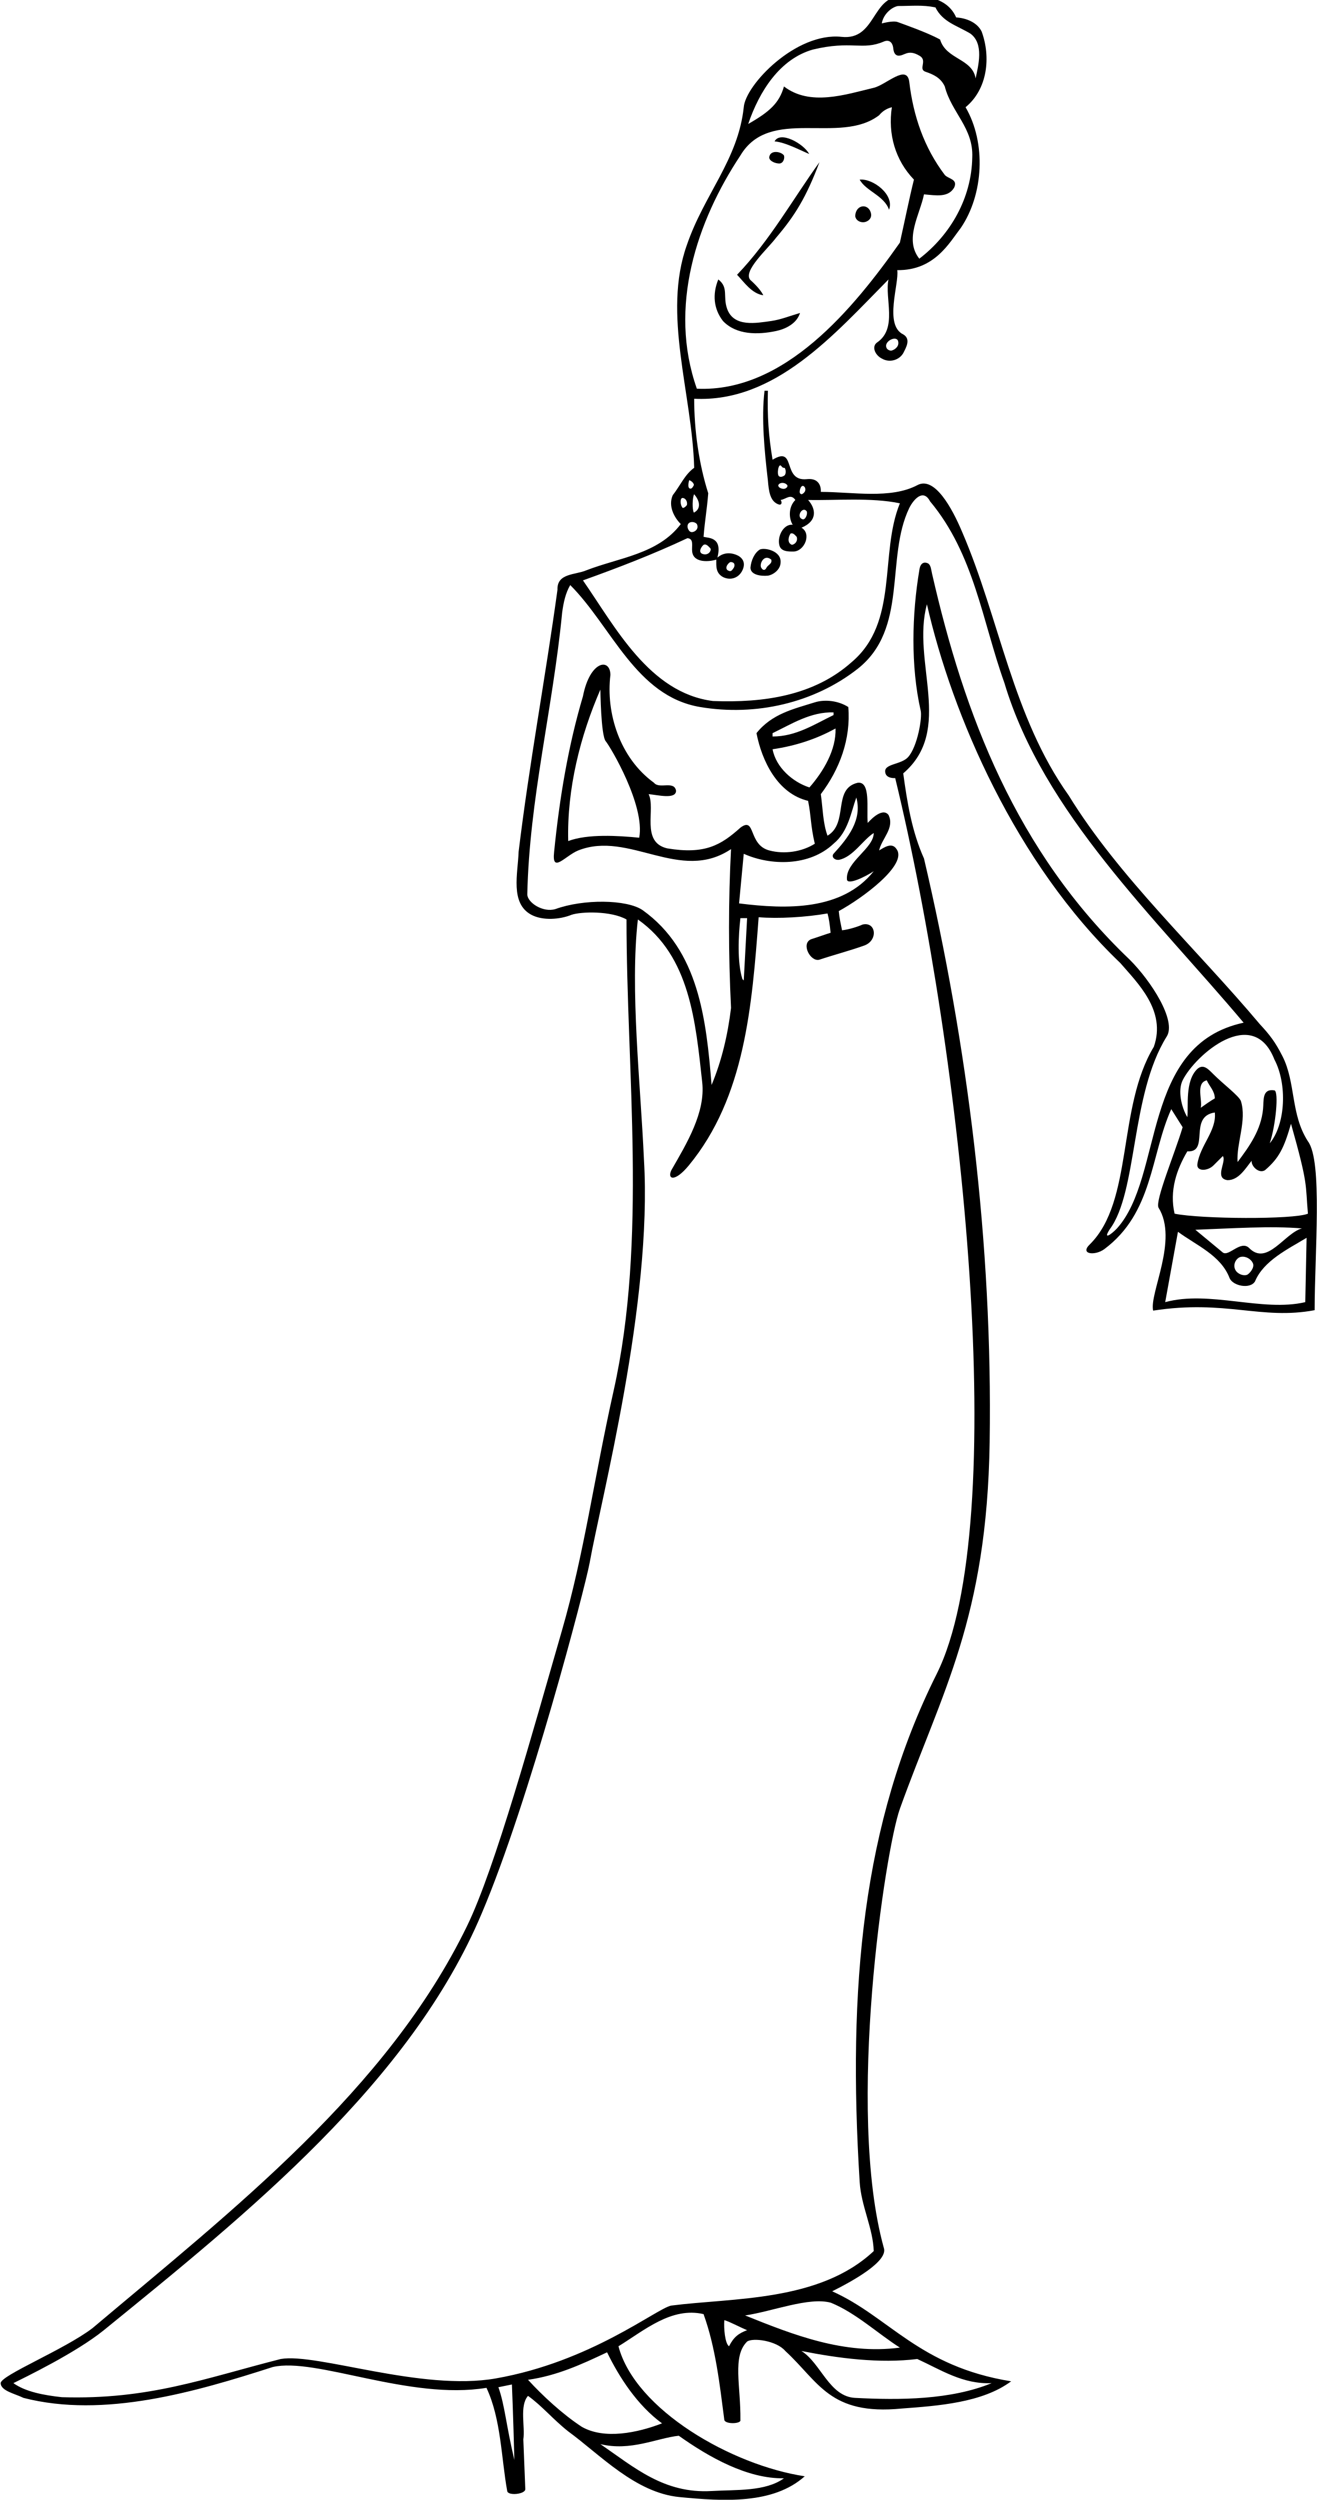 <?xml version="1.0" encoding="UTF-8"?>
<svg xmlns="http://www.w3.org/2000/svg" xmlns:xlink="http://www.w3.org/1999/xlink" width="197pt" height="373pt" viewBox="0 0 197 373" version="1.1">
<g id="surface1">
<path style=" stroke:none;fill-rule:nonzero;fill:rgb(0%,0%,0%);fill-opacity:1;" d="M 114.602 85.898 C 115.383 85.785 116.5 85 116.5 83.898 C 116.602 82.199 114.129 81.664 113.398 82 C 112.602 82.5 112.102 83.602 112 84.699 C 112.004 85.766 113.5 86 114.602 85.898 Z M 115.102 83.5 C 115.301 84.102 114.578 84.316 114.398 84.699 C 114.219 85.082 113.902 85.223 113.602 84.699 C 113.297 84.18 114 82.602 115.102 83.5 "/>
<path style=" stroke:none;fill-rule:nonzero;fill:rgb(0%,0%,0%);fill-opacity:1;" d="M 115.801 49.398 C 117.227 49.102 118.898 48.301 119.398 46.699 C 117.898 47.137 116.539 47.691 115.102 47.898 C 112.898 48.199 109.516 48.879 108.516 46.078 C 107.859 44.215 108.77 42.902 107.199 41.699 C 106.301 43.898 106.5 46.102 107.898 47.898 C 109.898 50 113.105 49.965 115.801 49.398 "/>
<path style=" stroke:none;fill-rule:nonzero;fill:rgb(0%,0%,0%);fill-opacity:1;" d="M 195.199 170.301 C 192.586 166.25 193.41 161.562 191.398 157.602 C 190.336 155.5 189.5 154.414 188 152.801 C 178.5 141.5 167 130.898 159.5 118.699 C 151.102 106.898 149.199 92.398 143.602 79.398 C 142.086 75.789 139.461 71 136.898 72.398 C 132.898 74.5 127.199 73.398 122.5 73.398 C 122.5 73.398 122.738 71.242 120.398 71.5 C 116.656 71.867 118.898 66.398 115.301 68.602 C 114.699 65 114.5 62.102 114.602 58.301 L 114.102 58.301 C 113.602 62.398 114.102 67.398 114.602 71.699 C 114.738 73.258 114.898 74.898 116.301 75.301 C 116.715 75.344 116.715 74.883 116.5 74.602 C 117.301 74.5 118 73.602 118.699 74.602 C 117.602 75.699 117.75 77.434 118.305 78.301 C 116.949 78.16 116 80 116.301 81.301 C 116.5 82.301 117.602 82.305 118.398 82.301 C 120.039 82.293 121.18 79.66 119.617 78.742 C 122.129 77.691 121.703 75.824 120.602 74.602 C 124.602 74.699 130 74.199 134.301 75.102 C 131.199 82.699 134.199 92.801 127.102 98.801 C 121.5 103.801 114 104.898 106.398 104.602 C 96.898 103.398 91.801 93.5 87 86.602 C 92.301 84.699 97.5 82.699 102.602 80.301 C 103.602 80.398 103.199 81.5 103.301 82.301 C 103.5 84.102 106 83.801 106.898 83.5 C 106.898 84.5 106.801 85.5 107.898 86.102 C 108.988 86.652 110.242 86.277 110.801 85.102 C 111.41 83.809 110.641 83.074 109.84 82.773 C 108.715 82.348 107.77 82.598 107.066 83.199 C 107.863 80.094 105.699 80.301 105 80.102 C 105.199 77.602 105.5 76.102 105.699 73.602 C 104.301 69.199 103.602 64.199 103.602 59.5 C 115.699 60.102 124.5 49.898 132.602 41.699 C 132 44.5 134 49 130.898 51.102 C 130.039 51.715 130.602 53 131.602 53.5 C 132.801 54.199 134.227 53.695 134.801 52.699 C 135.199 51.898 136 50.602 134.801 49.898 C 131.898 48.5 134.219 42.312 133.906 40.309 C 139.484 40.379 141.699 36.199 143.398 34 C 146.801 29 147.199 21.301 144.102 16 C 147.398 13.301 147.898 8.5 146.5 4.699 C 145.82 3.324 144.18 2.691 142.699 2.602 C 141.398 -0.398 137.801 -0.898 134.5 -0.5 C 130.102 -0.602 130.727 6.055 125.602 5.5 C 118.805 4.766 111.25 12.664 111 16 C 110.164 23.836 105.086 29 102.5 36.586 C 98.832 46.914 103.301 58.699 103.602 69.801 C 102.199 70.801 101.5 72.5 100.398 73.898 C 99.699 75.5 100.602 77.199 101.602 78.199 C 98.199 82.699 92.398 83.199 87.5 85.102 C 85.898 85.801 83.102 85.5 83.199 88 C 81.398 101.102 79 113.898 77.398 127.102 C 77.301 130.301 76.09 134.789 79.301 136.5 C 81.016 137.414 83.602 137.199 85.301 136.5 C 86.75 136.012 91.199 135.898 93.5 137.199 C 93.5 159.898 96.609 185.012 91.582 207.5 C 88.617 220.758 87.219 231.684 83.855 243.336 C 79.52 258.336 73.922 278.723 69.699 287.398 C 57.801 311.863 34.801 329.699 13.801 347.398 C 9.602 350.602 0.094 354.438 0.102 355.602 C 0.105 356.762 2.301 357.199 3.5 357.801 C 15.531 360.898 29.199 356.898 40.699 353.199 C 47.094 351.695 61.102 358.199 72.602 356.301 C 74.801 361 74.801 366.801 75.699 371.699 C 75.793 372.453 78.441 372.188 78.398 371.398 L 78.102 364 C 78.398 362.102 77.5 359 78.801 357.5 C 80.898 359 82.5 360.977 84.801 362.801 C 89.562 366.273 94.793 371.953 101.398 372.602 C 108.012 373.246 115.398 373.699 120.102 369.5 C 109.246 367.863 94.801 359.602 92.301 350.102 C 96.199 347.699 100.199 344.199 105 345.301 C 106.801 350.301 107.398 355.699 108.102 361.102 C 108.273 361.773 110.66 361.684 110.5 361.102 C 110.57 356.035 109.246 351.621 111.5 349.398 C 112.336 348.797 115.867 349.238 117.199 350.801 C 122.199 355.398 123.812 360.449 134.578 359.391 C 139.98 358.988 146.609 358.531 150.906 355.328 C 137.141 353.121 132.699 345.699 124.199 341.898 C 127.199 340.398 132.637 337.41 131.898 335.398 C 126.199 314.801 132.141 275.918 134.301 269.898 C 140.578 252.418 147.297 241.523 147.699 215.199 C 148.152 185.602 144.398 155.801 137.898 128.102 C 136.102 124.102 135.398 119.801 134.801 115.398 C 142.398 108.898 136 98.75 138.336 90.164 C 142.102 106.699 151.602 128.801 167.199 143.699 C 169.75 146.664 174.102 150.801 172.199 156.199 C 166.699 165.301 169.184 179.184 162.664 185.664 C 161.086 187.164 163.414 187.414 164.801 186.398 C 172.102 180.965 171.699 172.398 174.801 165.5 L 176.5 168.199 C 175.301 172.199 172.371 179.141 172.898 180.199 C 175.898 185 171.488 193.02 172.098 195.566 C 182.945 193.895 188.199 197 196.199 195.5 C 196.199 187 197.414 173.25 195.199 170.301 Z M 116.621 69.562 C 116.969 70.035 117.066 69.598 117.199 70 C 117.297 70.285 117.305 70.832 117 71 C 116.695 71.168 116.477 71.203 116.273 71.074 C 115.887 70.832 116.18 68.949 116.621 69.562 Z M 117.199 72.898 C 116.699 73.102 115.801 72.602 116.301 72.199 C 116.605 71.965 117.199 72 117.5 72.398 C 117.602 72.602 117.398 72.801 117.199 72.898 Z M 120.102 72.699 C 120.281 73.016 120.203 73.352 119.898 73.602 C 119.711 73.754 119.578 73.828 119.398 73.602 C 119.199 73.344 119.598 72 120.102 72.699 Z M 118.199 81.301 C 117.398 81 117.699 80 118 79.602 C 118.398 79.5 118.602 79.801 118.898 80.102 C 119.102 80.699 118.699 81.199 118.199 81.301 Z M 119.898 77.5 C 119.699 77.5 119.488 77.359 119.398 77.199 C 119.102 76.602 119.898 75.602 120.398 76.301 C 120.539 76.602 120.316 77.395 119.898 77.5 Z M 109.027 83.863 C 109.227 83.863 109.547 83.938 109.602 84.199 C 109.699 84.602 109.344 84.953 109.27 85.047 C 109.082 85.27 108.914 85.27 108.602 85.102 C 108.066 84.695 108.77 83.918 109.027 83.863 Z M 105 81.301 C 105.398 81.102 105.699 81.5 106 81.801 C 106.227 82.035 105.844 82.875 105 82.699 C 104.07 82.508 104.66 81.578 105 81.301 Z M 134 50.801 C 134.301 51.602 133.617 52.148 133.102 52.301 C 132.805 52.387 132.391 52.156 132.297 51.883 C 131.898 50.98 133.629 50.066 134 50.801 Z M 134 0.898 C 136.102 0.898 137.602 0.699 139.602 1.102 C 140.699 3.301 142.801 3.801 144.801 5 C 146.898 6.5 146 9.801 145.602 11.699 C 145.102 8.699 141.199 8.898 140.301 5.898 C 138.301 4.801 134.719 3.578 134 3.301 C 133.281 3.02 131.602 3.5 131.602 3.5 C 131.801 2.199 132.977 1.098 134 0.898 Z M 121.301 7.398 C 127.086 6 128.707 7.578 131.898 6.199 C 132.75 5.836 133.199 6.398 133.301 7.102 C 133.355 7.699 133.5 8.199 134 8.301 C 134.977 8.406 135.43 7.27 137.199 8.301 C 138.5 9 136.996 10.305 138.102 10.699 C 139.301 11.102 140.398 11.602 141 12.898 C 142 16.801 145.301 19.102 145.102 23.5 C 145 29.5 141.898 35 137.199 38.602 C 134.898 35.699 137.301 32 137.898 29 C 139.75 29.164 141.5 29.5 142.398 28 C 143 26.699 141.5 26.699 141 26.102 C 137.898 22 136.301 17.301 135.699 12.199 C 135.336 9.5 132.27 12.652 130.398 13.102 C 126.207 14.102 120.898 15.898 117 12.898 C 116.301 15.398 114.816 16.699 111.664 18.5 C 113.336 13.586 116.398 8.801 121.301 7.398 Z M 110.5 23.199 C 114.898 15.801 125.301 21.699 131.199 17.199 C 131.699 16.602 132.301 16.199 133.102 16 C 132.5 20 133.602 23.898 136.398 26.801 C 135.699 29.602 135 33.102 134.301 36.199 C 127.398 46 117.102 58.602 104 58 C 99.699 45.801 104 33 110.5 23.199 Z M 103.555 76.496 C 103.285 76.004 103.324 74.32 103.59 73.746 C 104.469 74.742 104.66 75.926 103.555 76.496 Z M 102.863 71.648 C 103.164 71.746 103.555 72.074 103.555 72.371 C 103.555 72.371 103.266 73.113 102.902 72.871 C 102.539 72.629 102.863 71.648 102.863 71.648 Z M 104 78.199 C 104.301 78.801 103.883 79.246 103.477 79.363 C 103.02 79.516 102.789 79.211 102.637 78.789 C 102.406 77.758 103.602 77.699 104 78.199 Z M 101.898 74.301 C 102.34 74.348 102.621 74.852 102.52 75.352 C 102.52 75.352 102.238 75.773 101.898 75.801 C 101.469 75.363 101.465 74.254 101.898 74.301 Z M 74.383 356.211 L 76.398 355.801 C 76.398 355.801 76.59 360.273 76.766 367.07 C 75.527 361.859 75.352 358.949 74.383 356.211 Z M 117 369.801 C 114.199 371.801 109.953 371.48 106.199 371.699 C 99.109 372.113 94.699 368.199 89.602 364.699 C 94.102 365.801 98.031 363.805 101.301 363.449 C 105.801 366.648 111.539 369.895 117 369.801 Z M 98.801 361.602 C 95.199 363 90.18 364.066 86.801 362.102 C 83.898 360.199 80.898 357.398 78.801 355.102 C 83.102 354.5 86.801 352.801 90.602 351 C 92.398 354.699 95.102 358.898 98.801 361.602 Z M 108.801 350.102 C 108.199 349.699 108 347.398 108.102 346.199 C 109.07 346.504 110.305 347.207 111.5 347.699 C 110.219 348.18 109.512 348.711 108.801 350.102 Z M 148 355.602 C 141.898 358.102 134.312 358.152 127.602 357.801 C 123.758 357.598 122.5 352.602 119.602 350.801 C 125.102 351.898 131.301 352.699 136.898 352 C 140.398 353.602 143.699 355.801 148 355.602 Z M 134.301 350.301 C 126 351.398 118.398 348.398 111.199 345.5 C 115.301 344.898 120.723 342.707 124 343.602 C 127.699 345.102 131 348.199 134.301 350.301 Z M 166.699 183.301 C 165.777 184.27 164.578 185.051 165.617 183.434 C 169.805 177.812 168.699 163.398 174.102 154.699 C 175.664 152.336 171.75 146.336 168.602 143.199 C 151.602 127 143.898 106.602 139.102 85.602 C 138.961 85 138.941 84.383 138.539 84.086 C 137.734 83.684 137.289 84.25 137.199 85.102 C 136.102 91.602 135.898 99.398 137.398 106 C 137.68 107.012 136.918 111.48 135.5 113 C 134.484 114.086 132.07 113.957 132.102 115.102 C 132.129 116.242 133.602 116.102 133.602 116.102 C 143.699 157.699 150.992 227.383 139.781 249.805 C 128.66 272.051 126.5 296.668 128.301 325.602 C 128.523 329.195 130.301 332.5 130.398 335.898 C 122.301 343.5 109.379 342.844 100.156 344.031 C 97.902 344.523 88.152 352.418 74 354.898 C 62.855 356.855 47.324 351.066 41.898 352 C 30.5 354.898 22.223 358.098 9.242 357.699 C 6.555 357.41 3.812 356.898 2 355.602 C 3.523 354.84 11.301 351.102 15.5 347.699 C 36.898 330.301 61.301 310.699 71.898 285.5 C 79 268.801 87.332 236.836 88 233.199 C 89.668 223.836 97.398 194.398 96.102 173 C 95.602 161.699 94 147.602 95.199 137.199 C 103 142.699 103.805 152.488 104.801 161.5 C 105.297 165.996 102.5 170.602 100.199 174.602 C 99.547 175.949 100.664 176.488 102.801 173.898 C 111.191 163.711 112.223 150.164 113.223 136.863 C 116.152 137.109 120.301 136.863 123.5 136.301 C 123.715 137.047 123.84 137.961 123.961 139.184 C 123.164 139.426 122.371 139.73 121.031 140.156 C 119.508 140.828 120.949 143.527 122.254 143.211 C 124.43 142.488 127.008 141.805 129.023 141.074 C 131.098 140.281 130.73 137.473 128.719 137.961 C 128.172 138.219 126.766 138.695 125.668 138.816 C 125.484 137.902 125.266 136.953 125.18 135.949 C 128.68 134.051 135.516 129.023 133.801 126.699 C 133.102 125.602 131.898 126.5 131.199 126.898 C 131.602 125.102 133.555 123.555 132.602 121.602 C 131.602 120.301 129.5 122.801 129.5 122.801 C 129.301 120.699 129.988 116.539 128 116.801 C 124.199 117.699 126.699 122.801 123.5 124.699 C 122.801 122.801 122.801 120.602 122.5 118.5 C 125.301 114.801 127 110.301 126.602 105.5 C 125.199 104.602 123.199 104.301 121.602 104.801 C 118.461 105.785 115.199 106.5 112.898 109.398 C 113.699 113.5 116 118.398 120.602 119.5 C 121.074 121.832 120.953 123.141 121.602 125.898 C 119.699 127.102 117.074 127.508 114.801 126.898 C 111.621 126.051 112.812 121.773 110.5 123.5 C 107.602 126.102 105.203 127.535 99.559 126.586 C 95.574 125.637 97.898 120.699 96.801 118.5 C 98.102 118.602 100.863 119.336 100.898 118 C 100.629 116.422 98.398 117.801 97.602 116.801 C 92.5 113.102 90.398 106.398 91.102 100.699 C 91.059 98.117 88.027 98.594 87 103.898 C 84.801 111.301 83.5 119.102 82.699 127.102 C 82.32 130.449 84.309 127.715 86.301 126.898 C 93.898 123.898 101.5 131.801 109.102 126.699 C 108.699 134.398 108.699 142.301 109.102 150.398 C 108.602 154.5 107.699 158.301 106.199 161.898 C 105.398 152.102 104.301 141.801 95.898 135.801 C 93.52 134.18 87.004 134.145 82.906 135.645 C 81.035 136.223 78.695 134.668 78.695 133.449 C 78.996 119.25 82.5 105.801 83.898 91.398 C 84.102 89.898 84.398 88.5 85.102 87.301 C 91.301 93.5 94.898 103.898 104.5 105.5 C 112.801 106.898 121.5 104.898 128 99.801 C 135.602 93.801 132.102 83.301 135.699 75.801 C 136.375 74.461 137.801 72.898 138.801 74.801 C 145.398 82.699 146.602 92.699 149.898 101.898 C 155.699 121.301 172.398 136.898 185.602 152.602 C 170.199 155.898 173.727 175.504 166.699 183.301 Z M 125.199 128.301 C 127.301 127.898 128.801 125.301 130.398 124.301 C 130.398 126.602 126.199 128.602 126.398 131.199 C 126.422 132.172 129.199 130.801 130.398 130 C 125.699 135.898 117.398 135.699 110.301 134.801 L 111 127.398 C 115 129.199 120.801 129.301 124.398 125.898 C 126.602 124.102 127 121.199 127.801 119 C 128.699 122.301 126.602 125 124.398 127.398 C 124.047 127.836 124.52 128.371 125.199 128.301 Z M 110.5 137 L 111.5 137 L 111 146.301 L 110.801 146.102 C 110 143.602 110.199 139.602 110.5 137 Z M 124.699 108.699 C 124.801 111.898 122.898 115.102 120.801 117.5 C 118.301 116.699 115.801 114.5 115.301 111.801 C 118.699 111.301 121.801 110.301 124.699 108.699 Z M 115.301 109.898 L 115.301 109.398 C 118.199 108 121 106.199 124.398 106.301 L 124.398 106.699 C 121.5 108.102 118.801 109.898 115.301 109.898 Z M 95.398 125 C 92.301 124.699 87.699 124.398 84.801 125.5 C 84.602 117.699 86.602 109.801 89.602 102.898 C 89.602 102.898 89.676 109.719 90.398 110.602 C 91.125 111.48 96.301 120.199 95.398 125 Z M 176.5 161.199 C 178.375 157.422 186.996 149.902 190.199 158.102 C 192.102 161.699 191.898 167.699 189.5 170.602 C 190.398 167.898 190.871 162.879 190.199 162.699 C 188.301 162.398 188.633 164.242 188.5 165.5 C 188.199 168.602 186.5 171 184.699 173.398 C 184.5 170.602 186.102 167.199 185.199 164.301 C 184.922 163.531 182.52 161.73 181.102 160.301 C 180.34 159.547 179.602 158.699 178.699 159.5 C 176.801 161.301 177.398 165.199 177.199 166.699 C 176.301 165.199 175.754 162.715 176.5 161.199 Z M 180.102 161.199 C 180.5 162.102 181.301 162.801 181.301 163.898 C 180.602 164.301 179.898 164.801 179.199 165.301 C 179.5 164.199 178.398 161.602 180.102 161.199 Z M 194.801 194.301 C 188.398 195.801 180.5 192.5 173.898 194.301 L 175.801 183.801 C 178.5 185.801 182.199 187.301 183.5 190.699 C 183.996 191.91 186.613 192.398 187.301 191.199 C 188.602 188.102 192.199 186.398 195 184.699 Z M 186.398 186.199 C 185.141 185.031 183.395 187.543 182.5 186.898 L 178.398 183.5 C 183.801 183.301 189.699 182.898 194.301 183.301 C 191.699 184 189.102 189 186.398 186.199 Z M 186.121 190.219 C 185.578 190.434 184.703 190.109 184.379 189.508 C 183.914 188.66 184.535 187.668 185.195 187.543 C 185.914 187.406 186.715 187.848 186.996 188.523 C 187.27 189.18 186.422 190.098 186.121 190.219 Z M 175.301 181.102 C 174.5 177.699 175.602 174.5 177.199 171.801 C 180.602 172 177.301 166.602 181.301 166 C 181.602 168.699 179.102 170.898 178.699 173.699 C 178.539 174.828 180.23 174.773 181.102 173.898 L 182.5 172.5 C 183.102 173.301 181.156 175.812 183.199 176.102 C 184.898 176.102 185.898 174.301 186.801 173.199 C 186.699 174 187.898 175.199 188.801 174.602 C 190.898 172.801 191.637 171.281 192.672 167.68 C 195.289 176.953 194.801 176.602 195.199 181.102 C 193 182 179.199 181.898 175.301 181.102 "/>
<path style=" stroke:none;fill-rule:nonzero;fill:rgb(0%,0%,0%);fill-opacity:1;" d="M 132.68 31.301 C 133.535 29.078 130.301 26.602 128.301 26.801 C 129.199 28.5 131.98 29.199 132.68 31.301 "/>
<path style=" stroke:none;fill-rule:nonzero;fill:rgb(0%,0%,0%);fill-opacity:1;" d="M 116.301 24.398 C 116.891 24.391 117.145 23.633 117 23.199 C 116.602 22.602 114.898 22.301 114.801 23.5 C 114.824 24.035 115.699 24.398 116.301 24.398 "/>
<path style=" stroke:none;fill-rule:nonzero;fill:rgb(0%,0%,0%);fill-opacity:1;" d="M 113.914 44.062 C 113.461 43.055 111.996 41.789 111.996 41.789 C 110.785 40.48 114.57 37.152 115.801 35.5 C 118.656 32.156 120.32 29.434 122.301 24.199 C 118.398 29.602 114.898 35.898 110 41 C 111.09 42.145 112.199 43.809 113.914 44.062 "/>
<path style=" stroke:none;fill-rule:nonzero;fill:rgb(0%,0%,0%);fill-opacity:1;" d="M 115.602 21.102 C 117.199 21.199 119.785 22.598 120.773 22.977 C 119.867 21.363 116.398 19.5 115.602 21.102 "/>
<path style=" stroke:none;fill-rule:nonzero;fill:rgb(0%,0%,0%);fill-opacity:1;" d="M 129.199 33.102 C 129.711 32.93 130.102 32.5 130 31.898 C 129.703 30.289 127.688 30.441 127.637 32.258 C 127.734 32.961 128.543 33.316 129.199 33.102 "/>
</g>
</svg>
